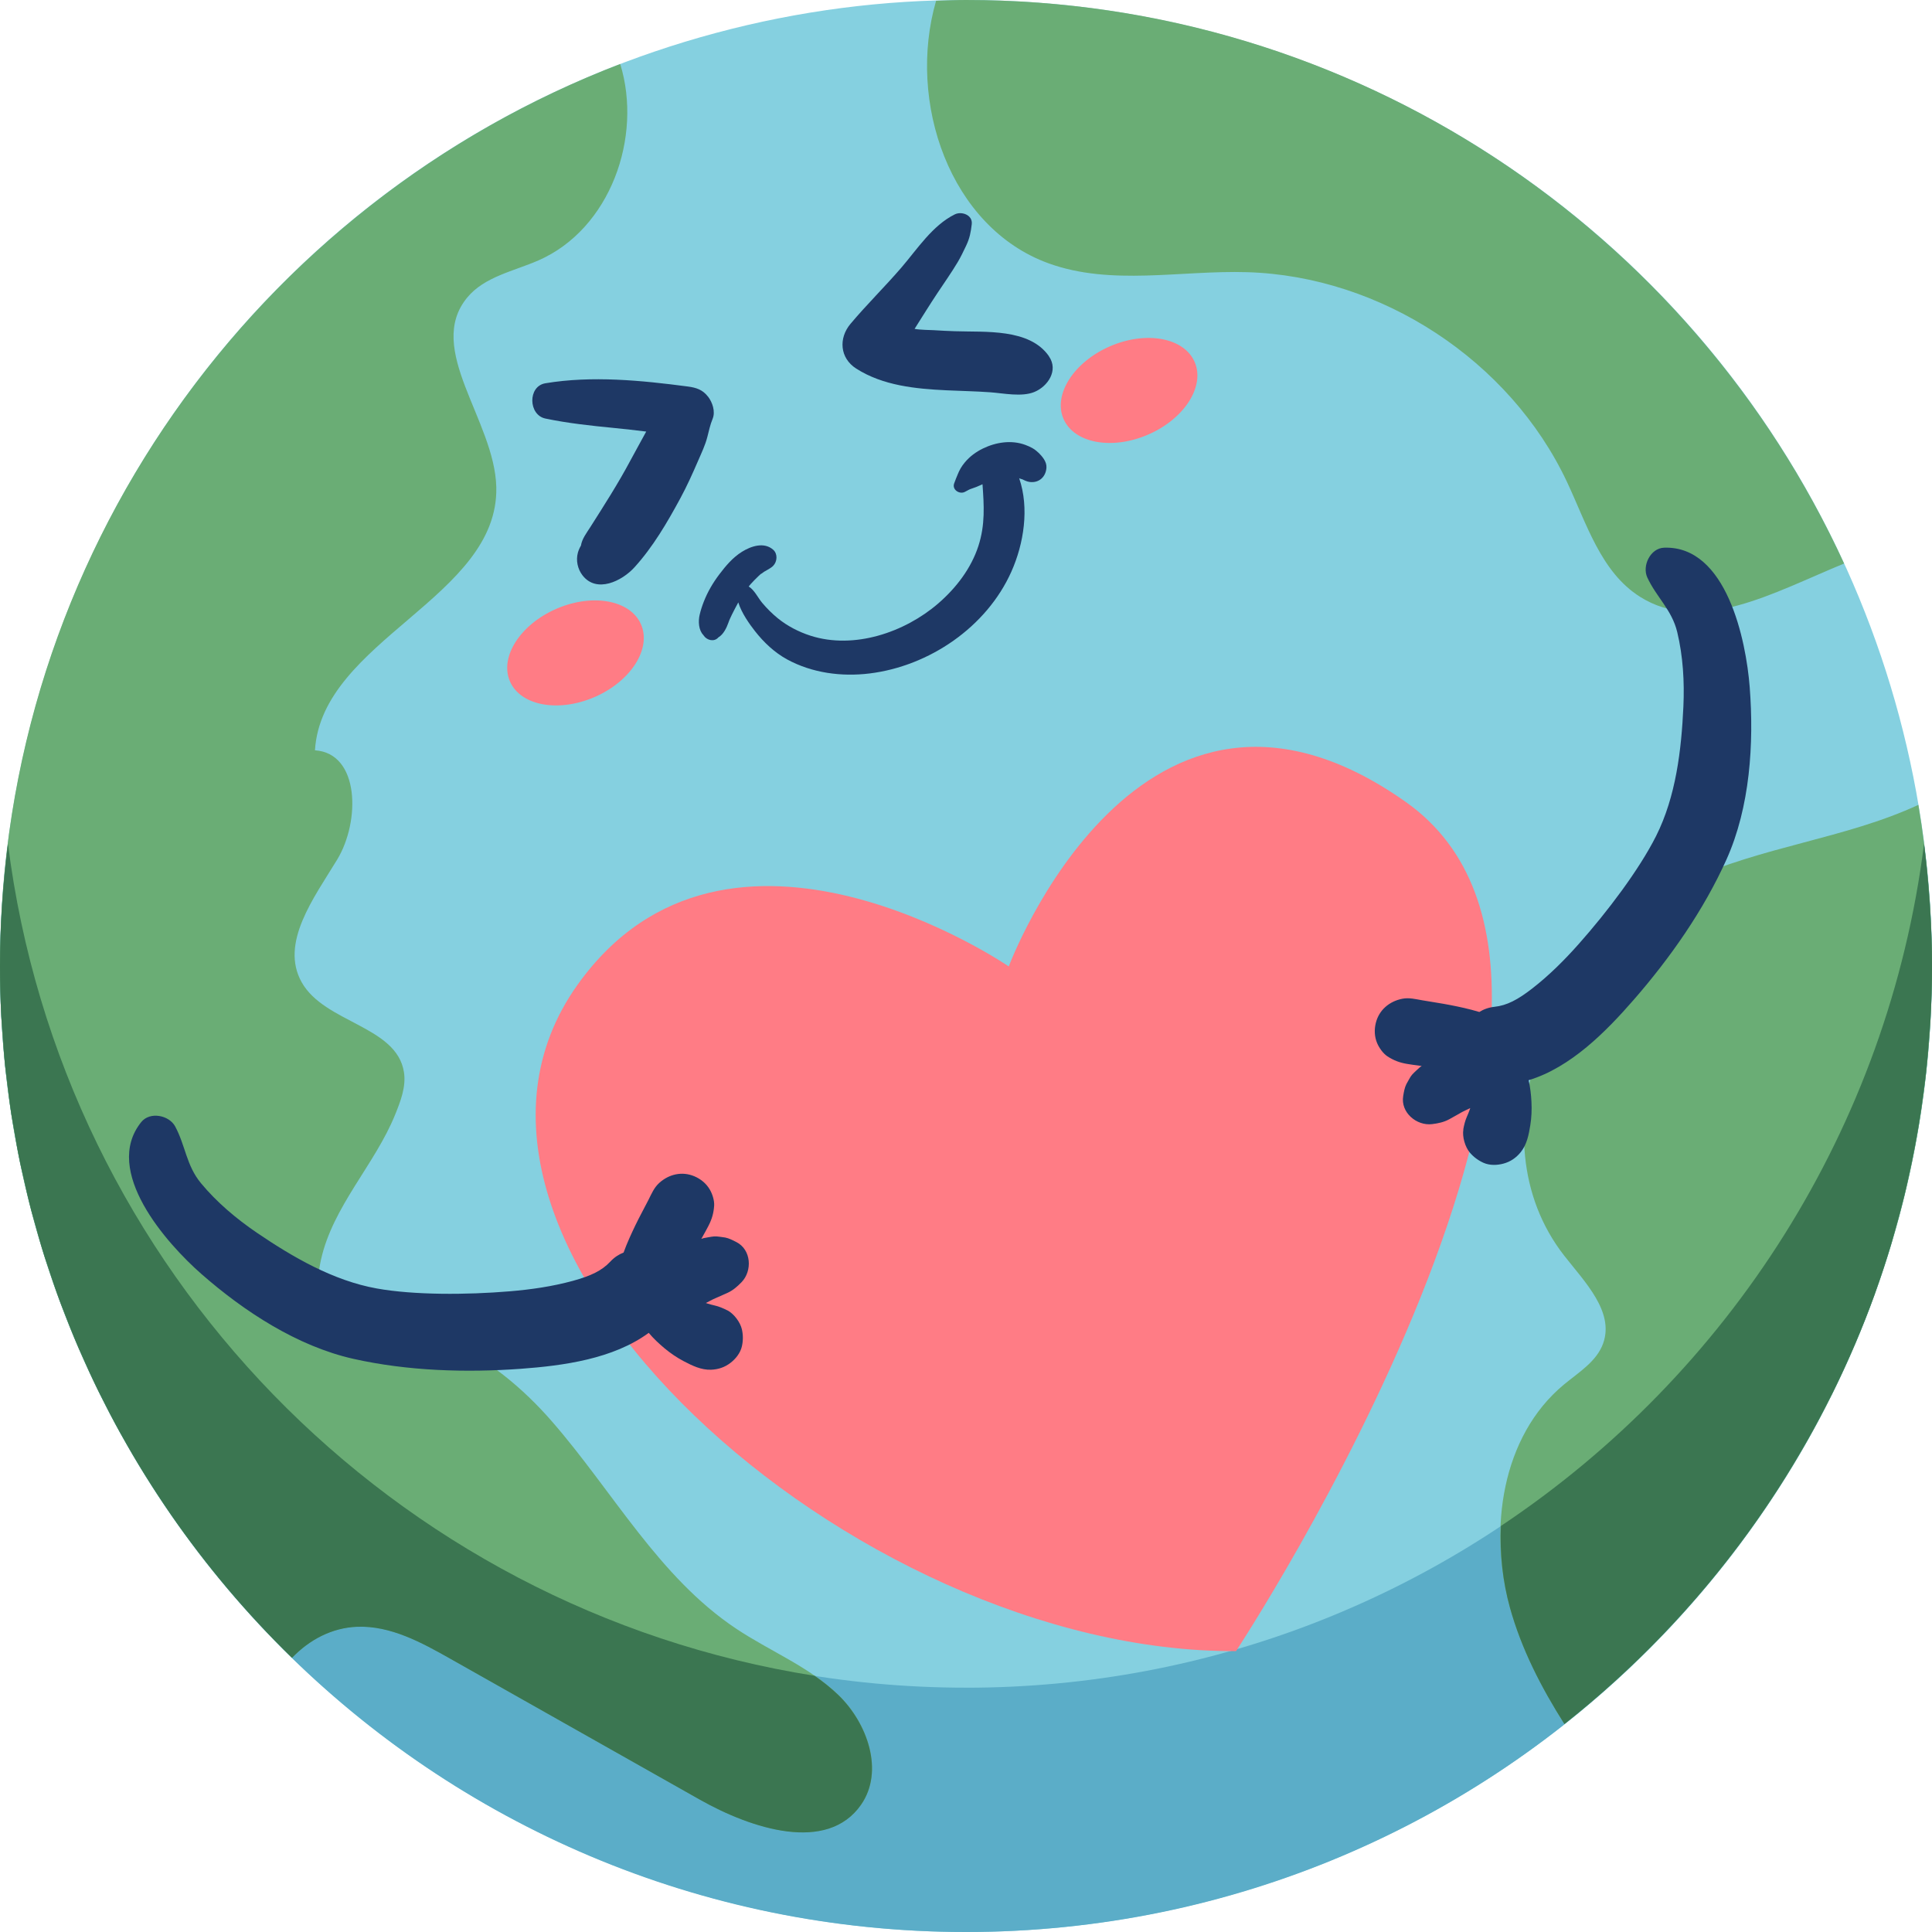 <?xml version="1.0" encoding="UTF-8"?>
<svg id="Layer_3" data-name="Layer 3" xmlns="http://www.w3.org/2000/svg" viewBox="0 0 500 500">
  <defs>
    <style>
      .cls-1 {
        fill: #ff7c85;
      }

      .cls-2 {
        fill: #1e3865;
      }

      .cls-3 {
        fill: #6aad75;
      }

      .cls-4 {
        fill: #85d0e0;
      }

      .cls-5 {
        fill: #3b7651;
      }

      .cls-6 {
        fill: #5badc8;
      }
    </style>
  </defs>
  <circle class="cls-4" cx="250" cy="250" r="250" transform="translate(-103.55 250) rotate(-45)"/>
  <path class="cls-6" d="M250,436.77c-127.35,0-232.39-95.25-247.94-218.39C.75,228.75,0,239.28,0,250,0,388.07,111.93,500,250,500s250-111.93,250-250c0-10.72-.75-21.25-2.06-31.61-15.55,123.13-120.59,218.39-247.94,218.39Z"/>
  <path class="cls-1" d="M261.06,250.11s-72.65-49.8-111.58,4.73c-47.68,66.78,71.39,173,170.4,172.47,0,0,112.77-171.09,43.97-219.74-68.8-48.65-102.79,42.55-102.79,42.55Z"/>
  <path class="cls-3" d="M0,250C0,143.47,66.66,52.56,160.51,16.56c5.85,18.93-2.58,42.71-21.18,50.84-6.42,2.8-13.95,4.2-18.41,9.6-11.02,13.34,7.12,31.79,7.52,49.08,.66,28.52-45.19,39.62-46.93,68.1,11.59,.76,11.77,18.38,5.74,28.3-6.03,9.92-14.86,21.59-9.18,31.72,5.93,10.57,24.59,11.29,26.47,23.27,.59,3.77-.87,7.52-2.31,11.07-5.21,12.84-16.11,23.66-19.17,37.51-4.97,22.53,19.16,15.06,32.33,20.81,10.71,4.68,19.89,12.31,27.52,21.08,15.73,18.08,27.61,40.21,47.55,53.52,8.77,5.86,18.89,9.84,26.49,17.15,7.6,7.31,11.93,19.77,5.91,28.42-8.76,12.6-28.35,6.25-41.71-1.3-21.53-12.16-43.05-24.31-64.58-36.47-7.5-4.23-15.5-8.6-24.11-8.28-6.56,.25-12.37,3.36-16.87,8.04C28.98,383.61,0,320.21,0,250Zm496.47-41.7c-18.82,8.73-40.7,10.79-59.68,19.64-35.49,16.55-56.07,66.26-31.92,97.09,5.33,6.81,12.91,14.43,10.04,22.59-1.66,4.72-6.33,7.52-10.18,10.71-16.11,13.38-19.55,37.56-13.95,57.74,2.99,10.76,8.1,20.65,14.09,30.1,57.92-45.79,95.13-116.61,95.13-196.18,0-14.21-1.25-28.13-3.53-41.7Zm-72.09-53.88c15.67,9.89,34.46-1.02,52.87-8.58C437.75,59.79,350.88,0,250,0c-2.6,0-5.17,.12-7.74,.2-7.59,26.17,3.56,58.71,29.14,67.96,16.22,5.87,34.13,1.76,51.37,2.28,34.69,1.04,67.96,22.85,82.75,54.25,5.08,10.79,8.79,23.36,18.87,29.73Z"/>
  <g>
    <path class="cls-5" d="M499.35,232.91c-.35-4.88-.8-9.72-1.41-14.52-9.3,73.61-50.59,137.24-109.51,176.53-.3,7.13,.46,14.37,2.35,21.16,2.99,10.76,8.1,20.65,14.09,30.1,0,0,.01,0,.01-.01,18.02-14.25,34.03-30.92,47.54-49.53,.17-.23,.32-.46,.49-.69,2.42-3.35,4.75-6.77,7-10.24,.35-.54,.69-1.08,1.04-1.62,2.07-3.25,4.06-6.55,5.98-9.89,.36-.63,.73-1.26,1.09-1.9,1.93-3.43,3.78-6.92,5.55-10.45,.25-.5,.52-1,.77-1.5,4.04-8.19,7.66-16.64,10.8-25.31,.07-.2,.14-.41,.21-.62,1.41-3.94,2.72-7.92,3.94-11.95,.36-1.19,.68-2.39,1.02-3.58,.88-3.08,1.72-6.18,2.49-9.3,.37-1.51,.71-3.04,1.05-4.57,.65-2.87,1.24-5.76,1.79-8.66,.31-1.65,.61-3.31,.89-4.97,.48-2.87,.89-5.77,1.27-8.67,.22-1.67,.45-3.33,.64-5,.34-3.11,.6-6.24,.82-9.39,.11-1.47,.25-2.93,.34-4.4,.25-4.61,.41-9.25,.41-13.93,0-4.96-.2-9.86-.5-14.74-.05-.78-.1-1.57-.15-2.35Z"/>
    <path class="cls-5" d="M.61,266.59c.2,3.09,.4,6.17,.71,9.23,.13,1.29,.34,2.55,.49,3.84,.35,2.95,.69,5.91,1.14,8.82,.19,1.2,.44,2.39,.64,3.59,.5,2.98,1.01,5.95,1.62,8.89,.22,1.06,.5,2.1,.73,3.16,.67,3.05,1.36,6.1,2.14,9.11,.23,.9,.52,1.78,.76,2.68,.86,3.14,1.73,6.28,2.71,9.37,.23,.73,.5,1.45,.74,2.18,1.05,3.23,2.14,6.45,3.32,9.62,.22,.58,.46,1.15,.68,1.73,1.26,3.3,2.56,6.59,3.95,9.82,.18,.42,.38,.83,.56,1.25,1.47,3.37,3,6.72,4.61,10.01,.15,.3,.31,.59,.45,.89,1.69,3.4,3.43,6.77,5.27,10.08,.09,.17,.2,.33,.29,.5,1.91,3.42,3.88,6.81,5.95,10.13,.05,.07,.09,.15,.14,.22,2.12,3.41,4.32,6.77,6.59,10.07,0,0,0,.01,.01,.02,9.26,13.41,19.8,25.88,31.44,37.23,0,0,.01,.01,.02,.02,4.5-4.68,10.31-7.79,16.87-8.04,8.61-.32,16.61,4.04,24.11,8.28,21.53,12.16,43.05,24.31,64.58,36.47,13.37,7.55,32.95,13.91,41.71,1.3,6.02-8.66,1.68-21.12-5.91-28.42-1.91-1.83-3.97-3.46-6.13-4.95C101.64,416.45,15.98,328.62,2.06,218.39c-.65,5.12-1.15,10.28-1.5,15.49-.01,.16-.02,.31-.03,.47C.19,239.52,0,244.74,0,250c0,4.36,.11,8.68,.33,12.98,.06,1.21,.2,2.4,.27,3.6Z"/>
  </g>
  <path class="cls-2" d="M188.2,339.1c-1.06-.53-2.12-.99-3.27-1.25-.57-.13-1.14-.28-1.7-.45-.18-.05-.37-.12-.55-.18,.81-.4,1.58-.86,2.41-1.22-.63,.27-1.26,.53-1.89,.8,1.7-.71,3.39-1.43,5.06-2.2,1.45-.66,2.58-1.66,3.66-2.78,2.81-2.91,2.54-8.39-1.34-10.37-.92-.47-1.91-.99-2.91-1.18-.44-.08-.9-.13-1.34-.19-1.38-.19-1.62-.12-3.28,.17-.31,.06-.63,.12-.94,.18-.21,.04-.4,.14-.61,.19,.36-.65,.73-1.3,1.09-1.95,.26-.48,.52-.96,.77-1.45,.87-1.68,1.34-3.29,1.46-5.19,.09-1.34-.46-3.05-1.14-4.2-.92-1.56-2.33-2.71-3.98-3.41-3.18-1.34-6.56-.56-9.09,1.72-1.33,1.2-2,2.81-2.78,4.37-.56,1.11-1.14,2.21-1.73,3.31-1.14,2.15-2.2,4.34-3.19,6.56-.56,1.26-1.07,2.51-1.53,3.78-1.22,.47-2.39,1.22-3.42,2.33-2.21,2.37-5.06,3.72-9.7,4.99-5.34,1.46-10.84,2.25-16.35,2.71-11.1,.93-24.77,1-34.43-.74-11.24-2.02-21.69-8.09-31.02-14.43-5.3-3.61-10.35-7.86-14.45-12.81-3.81-4.6-3.99-9.69-6.68-14.69-1.57-2.92-6.54-3.92-8.78-1.13-10.14,12.62,6.52,31.39,15.6,39.34,11.04,9.68,24.8,18.68,39.32,21.94,13.99,3.14,29.1,3.61,43.35,2.57,11.02-.81,23.87-2.55,33.07-9.3,1.22,1.47,2.64,2.78,4.08,3.99,1.52,1.27,3.22,2.43,4.98,3.35,2.2,1.15,4.53,2.3,7.08,2.2,1.86-.07,3.53-.63,5.01-1.77,1.37-1.05,2.57-2.56,2.96-4.29,.33-1.45,.33-2.94,0-4.39-.42-1.85-2.09-4.08-3.8-4.94Z"/>
  <path class="cls-2" d="M378.69,292.32c.21-1.17,.48-2.29,.96-3.37,.24-.53,.46-1.08,.66-1.63,.07-.18,.12-.37,.19-.55-.81,.41-1.64,.75-2.42,1.2,.59-.35,1.18-.69,1.78-1.04-1.59,.93-3.18,1.86-4.79,2.73-1.4,.76-2.87,1.07-4.42,1.26-4.02,.5-8.23-3-7.5-7.29,.17-1.02,.35-2.12,.81-3.04,.2-.4,.43-.8,.65-1.18,.68-1.22,.87-1.37,2.1-2.52,.23-.22,.47-.43,.71-.64,.16-.14,.35-.24,.52-.37-.74-.1-1.48-.19-2.21-.3-.54-.08-1.08-.16-1.62-.25-1.87-.31-3.44-.9-5.03-1.94-1.13-.74-2.16-2.2-2.68-3.43-.7-1.67-.77-3.49-.34-5.23,.83-3.35,3.49-5.58,6.83-6.25,1.76-.35,3.45,.09,5.17,.39,1.23,.22,2.46,.41,3.69,.61,2.4,.38,4.79,.84,7.16,1.38,1.34,.31,2.65,.65,3.94,1.04,1.11-.7,2.41-1.18,3.92-1.34,3.22-.35,6.01-1.82,9.81-4.77,4.37-3.4,8.3-7.33,11.97-11.46,7.4-8.33,15.65-19.22,20.06-28,5.12-10.21,6.53-22.21,7.05-33.48,.29-6.41-.09-12.99-1.59-19.25-1.4-5.81-5.36-9-7.75-14.15-1.39-3.01,.78-7.59,4.36-7.71,16.18-.55,21.21,24.04,22.14,36.07,1.13,14.64,.09,31.05-6.01,44.63-5.88,13.08-14.55,25.45-23.94,36.23-7.25,8.33-16.35,17.57-27.27,20.89,.44,1.86,.65,3.78,.74,5.65,.1,1.98,.02,4.03-.3,5.99-.4,2.46-.87,5-2.49,6.99-1.18,1.45-2.62,2.45-4.42,2.94-1.66,.46-3.59,.52-5.21-.2-1.36-.61-2.55-1.5-3.52-2.63-1.23-1.45-2.01-4.12-1.68-6Z"/>
  <g>
    <path class="cls-2" d="M188.9,160.14c.12-.23,.09-.18,0,0h0Z"/>
    <path class="cls-2" d="M268.69,117.12c-.98-.97-2.03-1.49-3.31-1.97-3.62-1.35-7.65-.71-11.03,.94-1.8,.88-3.38,2.05-4.66,3.59-.85,1.02-1.37,1.93-1.86,3.15-.06,.15-.12,.3-.18,.45,.23-.57-.44,1.06-.28,.68-.16,.38-.31,.77-.44,1.16-.59,1.64,1.44,2.92,2.81,2.16,.3-.17,.61-.33,.92-.49,.12-.06,.24-.12,.37-.18,.06-.02,.25-.09,.31-.11,.91-.29,1.77-.63,2.63-1.04,.1-.05,.2-.09,.3-.14,.39,5.48,.72,10.48-1.06,15.97-1.86,5.75-5.72,10.85-10.44,14.92-8.66,7.46-21.77,11.92-33.01,8.31-3-.96-5.99-2.5-8.44-4.49-1.47-1.19-2.85-2.57-4.06-4.01-1.14-1.36-1.98-3.29-3.5-4.24,.17-.22,.35-.44,.54-.65,.65-.73,1.36-1.42,2.06-2.1,.16-.16,.33-.31,.5-.46,0,0,0,0,.01-.01,.28-.11,.66-.46,.89-.6,.75-.46,1.73-.9,2.34-1.53,1.06-1.09,1.21-3.09,0-4.16-2.35-2.08-5.73-.94-8.07,.52-2.39,1.49-4.19,3.63-5.87,5.85-1.66,2.2-3.03,4.53-4.03,7.1-.43,1.09-.79,2.21-1.06,3.36-.39,1.65-.3,3.96,.96,5.25,.03,.05,.06,.1,.1,.15,.82,1.2,2.66,1.7,3.76,.49,.02-.02,.04-.05,.07-.07,1.28-.76,2.09-2.46,2.55-3.77,.07-.2,.14-.4,.22-.6,.04-.1,.12-.27,.19-.4-.04,.08-.08,.15-.17,.33,.24-.46,.43-.96,.67-1.43,.53-1.06,1.08-2.11,1.65-3.15,.83,2.73,2.9,5.63,4.32,7.44,2.28,2.91,5.07,5.55,8.34,7.33,6.46,3.51,14.08,4.51,21.32,3.62,15.42-1.9,30.28-11.99,36.69-26.35,3.23-7.24,4.68-16.43,2.02-24.18,.1,.04,.19,.09,.29,.13,.15,.05,.33,.11,.49,.15,.03,0,.02,0,.04,0,.61,.31,1.21,.6,1.9,.69,2.44,.33,4.23-1.38,4.34-3.76,.07-1.53-1.08-2.84-2.1-3.86Z"/>
    <path class="cls-2" d="M193.62,152.01c.06-.06,.06-.06,0,0h0Z"/>
  </g>
  <path class="cls-2" d="M183.22,102.64c-1.38-1.79-3.03-2.32-5.2-2.61-12.04-1.59-24.83-2.85-36.87-.84-4.61,.77-4.42,8.21,0,9.13,5.85,1.22,11.82,1.86,17.78,2.44,2.77,.27,5.54,.59,8.31,.93-1.34,2.49-2.74,4.95-4.07,7.45-3.18,5.97-6.8,11.61-10.42,17.31-.92,1.45-2.14,3.01-2.4,4.75,0,0,0,0,0,0-.31,.5-.64,1.26-.79,1.82-.55,2.01-.07,4.23,1.18,5.86,3.66,4.75,10.23,1.5,13.46-2.06,4.81-5.3,8.45-11.55,11.85-17.82,1.73-3.19,3.21-6.49,4.65-9.82,.86-1.99,1.81-3.96,2.35-6.06,.41-1.6,.74-3.19,1.37-4.71,.78-1.89-.03-4.27-1.19-5.78Z"/>
  <path class="cls-2" d="M271.46,92.18c-5.04-7.25-16.51-6.18-24.33-6.46-1.85-.07-3.7-.14-5.54-.27-.49-.03-3.7-.07-4.9-.34,.03-.04,.05-.08,.08-.12,.33,.04,.43,.06,.03,0,0,0-.02,0-.03,0,1.92-3.04,3.82-6.1,5.8-9.09,1.77-2.67,3.65-5.32,5.29-8.07,.82-1.38,1.51-2.85,2.2-4.3,.91-1.92,1.19-3.46,1.43-5.53,.27-2.38-2.63-3.39-4.39-2.52-5.79,2.87-9.68,8.95-13.82,13.77-4.27,4.96-8.97,9.56-13.18,14.57-3.11,3.71-2.77,8.85,1.49,11.57,6.92,4.42,15.37,5.24,23.37,5.62,3.77,.18,7.54,.24,11.3,.51,3.45,.25,8.15,1.27,11.44-.08,3.42-1.41,6.32-5.54,3.76-9.23Z"/>
  <path class="cls-1" d="M165.9,161.6c2.74,6.3-2.63,14.71-12,18.79-9.37,4.07-19.19,2.26-21.92-4.04-2.74-6.3,2.63-14.71,12-18.79,9.37-4.07,19.19-2.27,21.92,4.04Z"/>
  <path class="cls-1" d="M309.17,93.67c2.74,6.3-2.63,14.71-12,18.79s-19.19,2.26-21.93-4.04,2.63-14.71,12-18.79c9.37-4.07,19.19-2.26,21.93,4.04Z"/>
</svg>